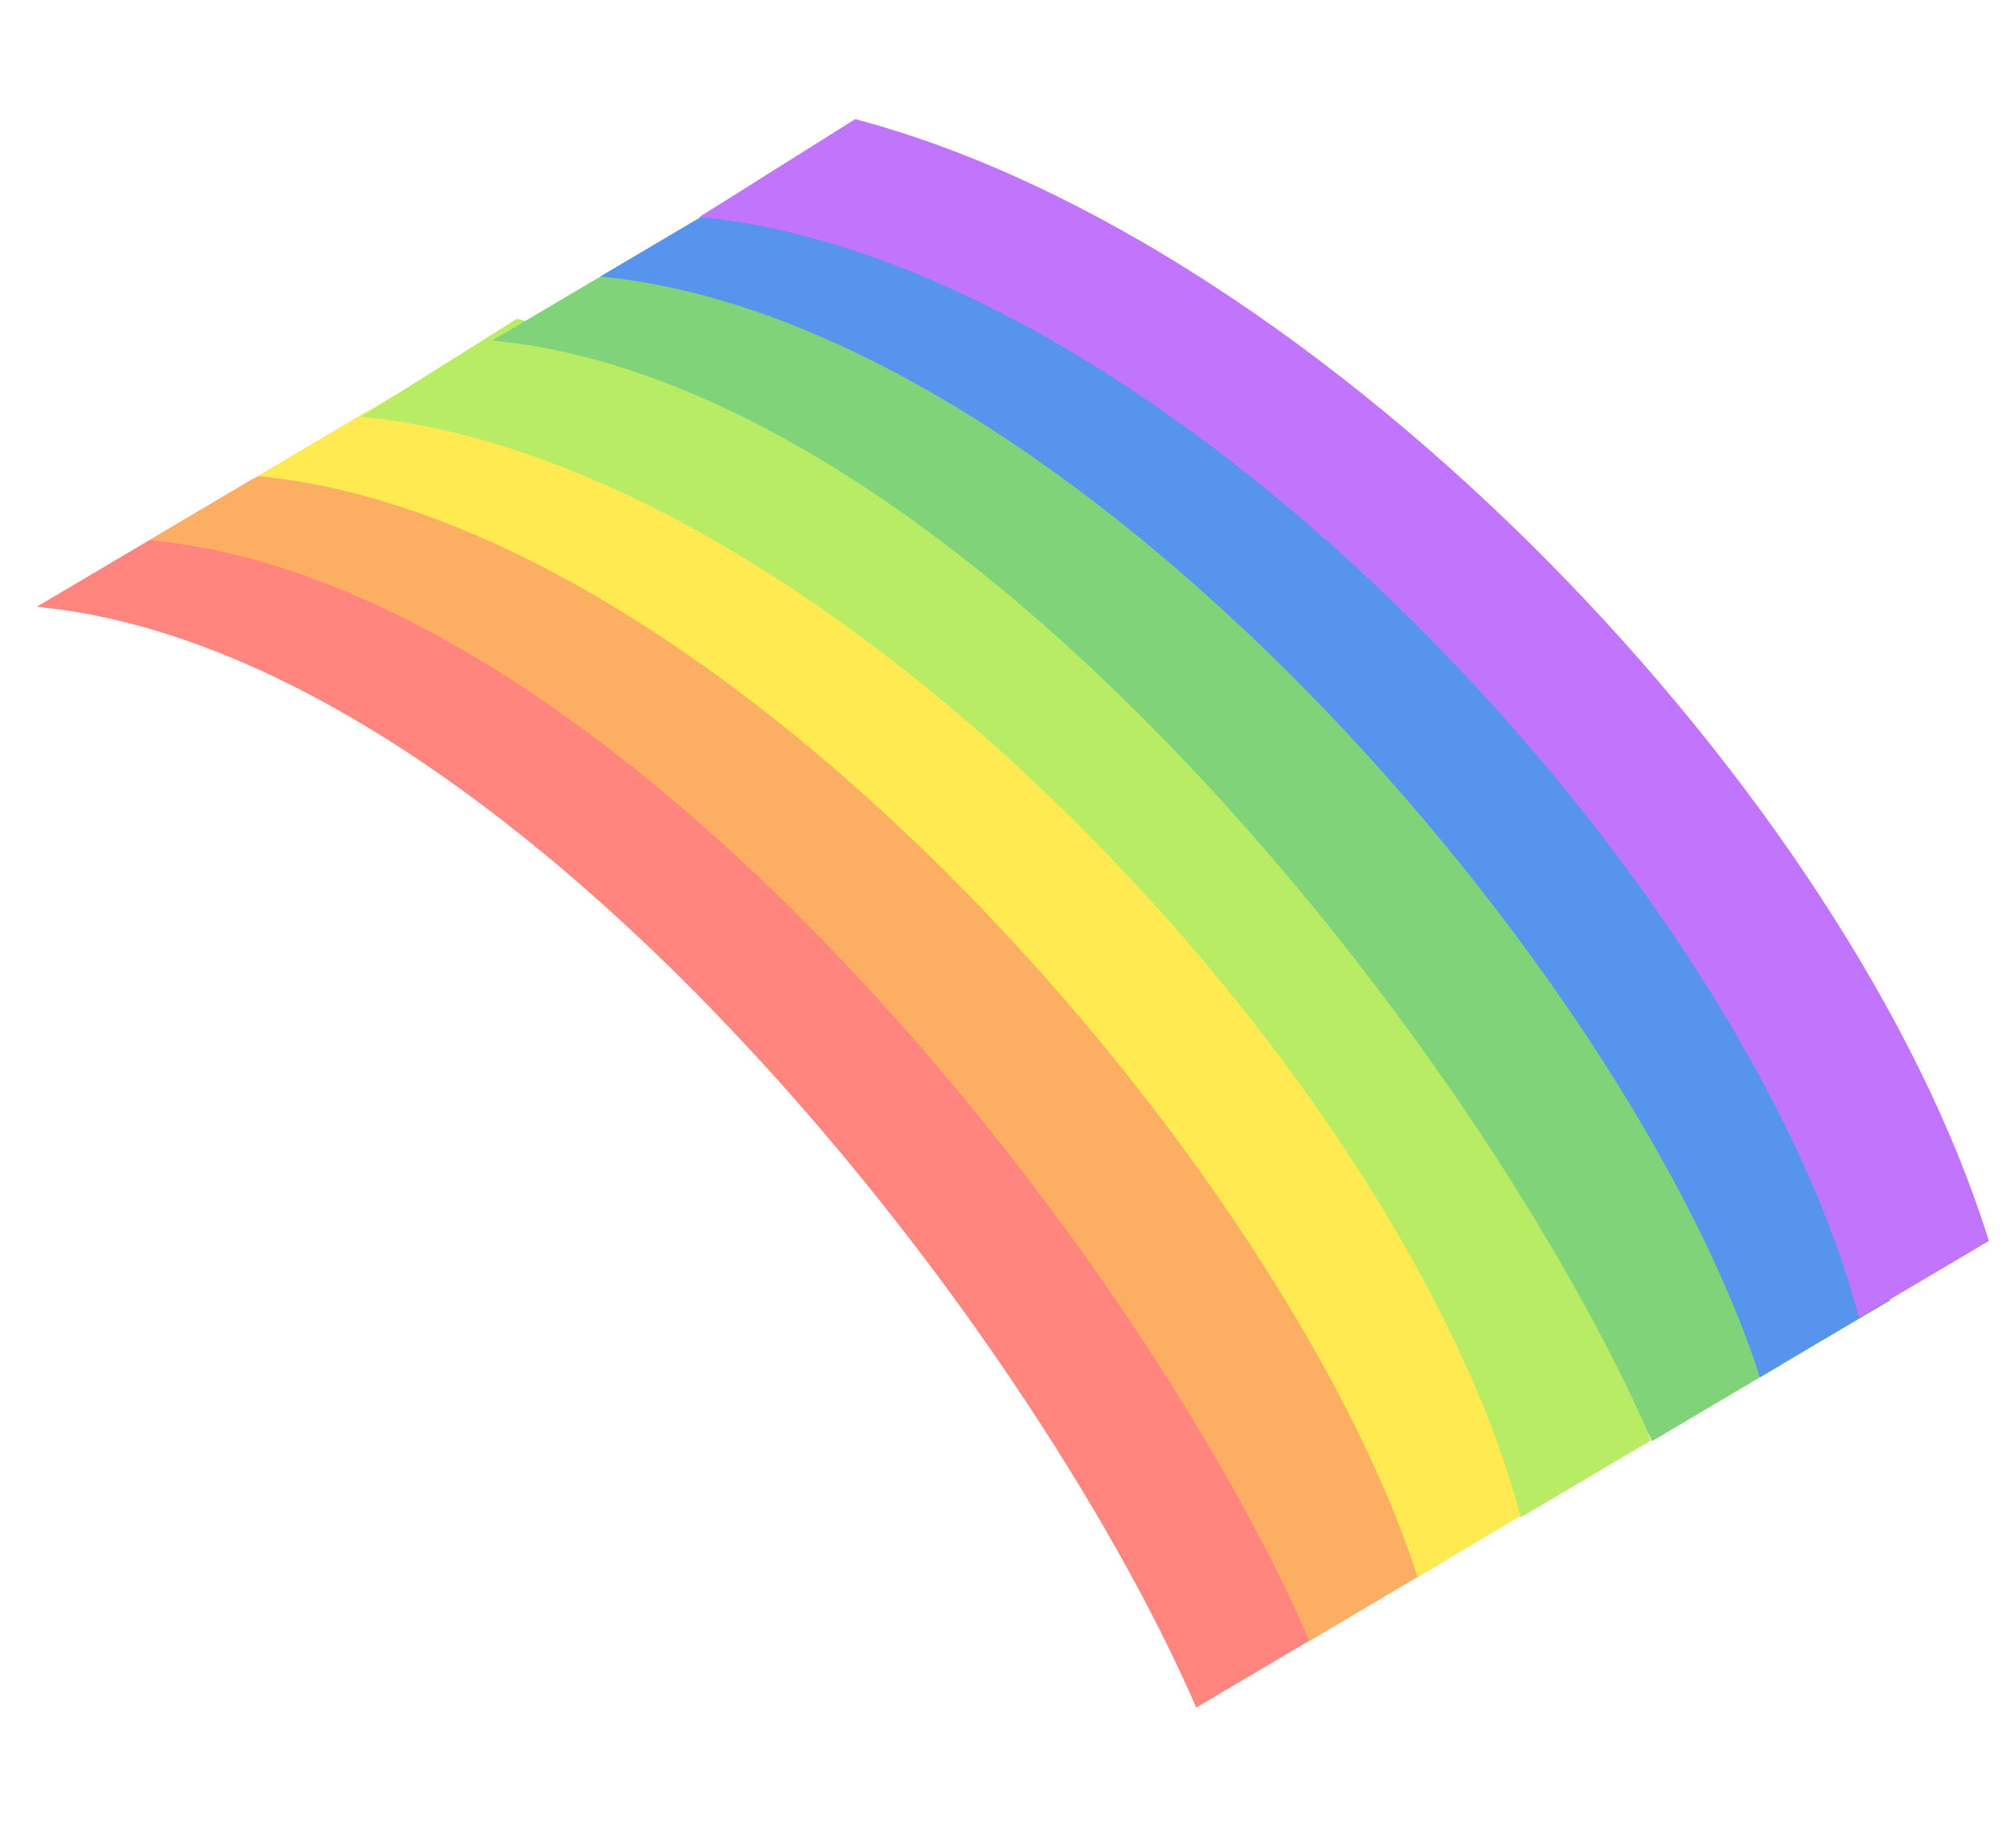 <svg width="220" height="200" viewBox="0 0 220 200" fill="none" xmlns="http://www.w3.org/2000/svg">
<path d="M27.749 52.173L4 66.216C55.539 71.153 112.165 144.014 130.545 186.338L144.729 177.95C150.103 160.012 81.679 64.889 27.749 52.169V52.173Z" fill="#FF857E"/>
<path d="M40.11 44.895L16.361 58.938C67.9 63.875 124.526 136.736 142.906 179.06L157.09 170.672C162.463 152.733 94.04 57.611 40.11 44.891V44.895Z" fill="#FCAF63"/>
<path d="M51.902 37.917L28.153 51.96C79.692 56.897 140.551 128.153 154.699 172.082L168.882 163.694C161.918 136.768 103.159 51.469 51.902 37.913V37.917Z" fill="#FFEA52"/>
<path d="M56.416 34.785L39.4 45.468C90.939 50.406 153.644 118.456 165.946 165.59L180.13 157.203C165.082 108.668 107.674 48.337 56.416 34.785Z" fill="#B7EC64"/>
<path d="M77.469 23.11L53.721 37.153C105.26 42.09 161.886 114.951 180.266 157.275L194.45 148.888C199.823 130.949 131.4 35.826 77.469 23.106V23.11Z" fill="#81D37A"/>
<path d="M89.262 16.132L65.513 30.175C117.052 35.112 177.911 106.368 192.058 150.297L206.242 141.909C199.278 114.992 140.519 29.689 89.262 16.132Z" fill="#5694EE"/>
<path d="M93.327 13L76.311 23.683C127.85 28.62 190.554 96.671 202.856 143.805L217.04 135.417C201.988 86.883 144.584 26.552 93.327 13Z" fill="#C075FC"/>
</svg>
